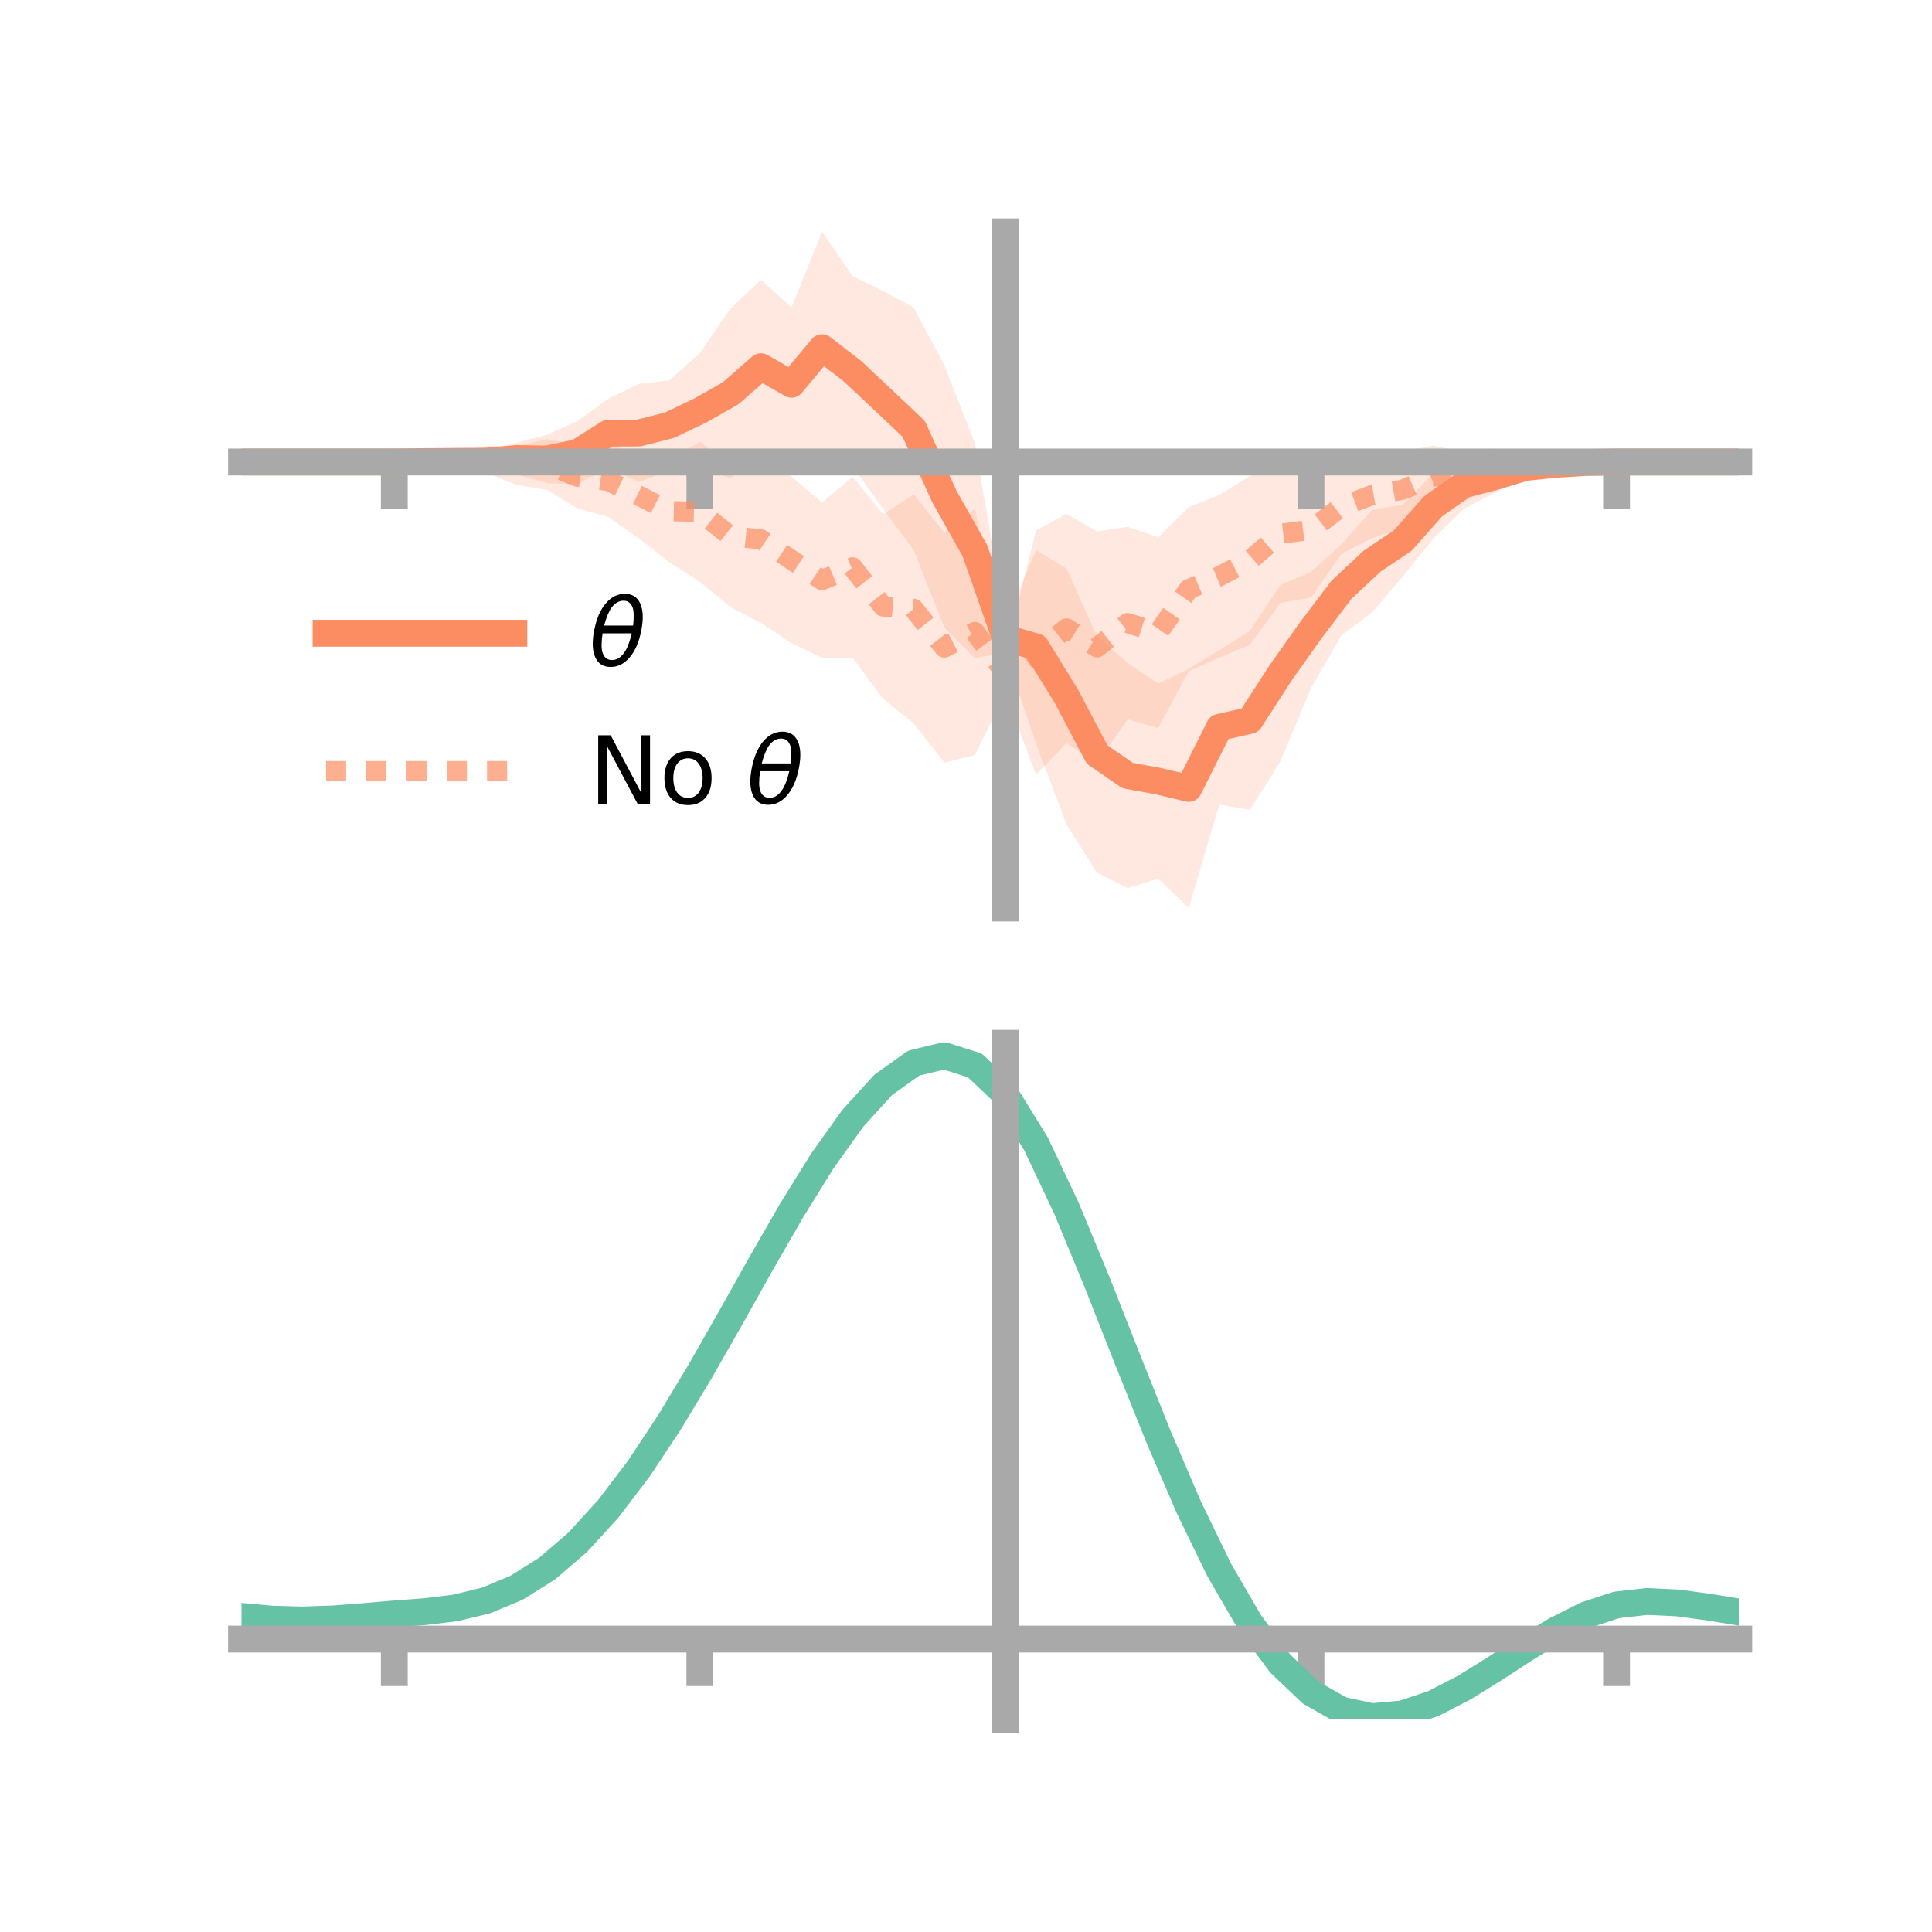 <?xml version="1.0" encoding="utf-8" standalone="no"?>
<!DOCTYPE svg PUBLIC "-//W3C//DTD SVG 1.1//EN"
  "http://www.w3.org/Graphics/SVG/1.1/DTD/svg11.dtd">
<!-- Created with matplotlib (https://matplotlib.org/) -->
<svg height="144pt" version="1.1" viewBox="0 0 144 144" width="144pt" xmlns="http://www.w3.org/2000/svg" xmlns:xlink="http://www.w3.org/1999/xlink">
 <defs>
  <style type="text/css">*{stroke-linecap:butt;stroke-linejoin:round;}</style>
 </defs>
 <g id="figure_1">
  <g id="patch_1">
   <path d="M 0 144 
L 144 144 
L 144 0 
L 0 0 
z
" style="fill:none;"/>
  </g>
  <g id="axes_1">
   <g id="patch_2">
    <path d="M 18 67.68 
L 129.6 67.68 
L 129.6 17.28 
L 18 17.28 
z
" style="fill:none;"/>
   </g>
   <g id="PolyCollection_1">
    <path clip-path="url(#pf856445018)" d="M 18 34.435 
L 18 34.435 
L 20.278 34.435 
L 22.555 34.435 
L 24.833 34.435 
L 27.11 34.435 
L 29.388 34.435 
L 31.665 34.289 
L 33.943 33.952 
L 36.22 33.66 
L 38.498 32.997 
L 40.776 32.411 
L 43.053 31.376 
L 45.331 29.728 
L 47.608 28.611 
L 49.886 28.347 
L 52.163 26.314 
L 54.441 23.008 
L 56.718 20.864 
L 58.996 22.917 
L 61.273 17.28 
L 63.551 20.588 
L 65.829 21.692 
L 68.106 22.931 
L 70.384 27.228 
L 72.661 33.029 
L 74.939 46.442 
L 77.216 41.011 
L 79.494 42.376 
L 81.771 47.431 
L 84.049 49.418 
L 86.327 50.953 
L 88.604 49.847 
L 90.882 48.46 
L 93.159 47.025 
L 95.437 43.595 
L 97.714 42.628 
L 99.992 40.562 
L 102.269 37.998 
L 104.547 37.619 
L 106.824 35.303 
L 109.102 34.332 
L 111.38 34.332 
L 113.657 34.136 
L 115.935 34.166 
L 118.212 34.351 
L 120.49 34.435 
L 122.767 34.435 
L 125.045 34.435 
L 127.322 34.435 
L 129.6 34.435 
L 129.6 34.435 
L 129.6 34.435 
L 127.322 34.435 
L 125.045 34.435 
L 122.767 34.435 
L 120.49 34.435 
L 118.212 34.593 
L 115.935 35.043 
L 113.657 35.554 
L 111.38 36.745 
L 109.102 37.916 
L 106.824 40.155 
L 104.547 42.969 
L 102.269 45.65 
L 99.992 47.339 
L 97.714 51.288 
L 95.437 56.746 
L 93.159 60.369 
L 90.882 59.966 
L 88.604 67.68 
L 86.327 65.49 
L 84.049 66.195 
L 81.771 65.052 
L 79.494 61.462 
L 77.216 55.416 
L 74.939 48.662 
L 72.661 49.05 
L 70.384 46.775 
L 68.106 41.006 
L 65.829 37.939 
L 63.551 34.767 
L 61.273 34.556 
L 58.996 34.36 
L 56.718 33.805 
L 54.441 35.639 
L 52.163 34.91 
L 49.886 35.05 
L 47.608 35.936 
L 45.331 34.851 
L 43.053 36.085 
L 40.776 36.014 
L 38.498 35.36 
L 36.22 35.089 
L 33.943 34.824 
L 31.665 34.521 
L 29.388 34.435 
L 27.11 34.435 
L 24.833 34.435 
L 22.555 34.435 
L 20.278 34.435 
L 18 34.435 
z
" style="fill:#fc8d62;fill-opacity:0.2;"/>
   </g>
   <g id="PolyCollection_2">
    <path clip-path="url(#pf856445018)" d="M 18 34.435 
L 18 34.435 
L 20.278 34.435 
L 22.555 34.435 
L 24.833 34.435 
L 27.11 34.435 
L 29.388 34.435 
L 31.665 34.264 
L 33.943 33.875 
L 36.22 33.249 
L 38.498 33.269 
L 40.776 32.735 
L 43.053 33.162 
L 45.331 33.166 
L 47.608 33.763 
L 49.886 34.289 
L 52.163 32.933 
L 54.441 34.666 
L 56.718 33.969 
L 58.996 35.531 
L 61.273 37.459 
L 63.551 35.546 
L 65.829 38.328 
L 68.106 36.841 
L 70.384 39.698 
L 72.661 37.929 
L 74.939 48.689 
L 77.216 39.552 
L 79.494 38.298 
L 81.771 39.614 
L 84.049 39.27 
L 86.327 40.042 
L 88.604 37.796 
L 90.882 36.893 
L 93.159 35.47 
L 95.437 34.64 
L 97.714 34.442 
L 99.992 34.237 
L 102.269 33.688 
L 104.547 33.643 
L 106.824 33.212 
L 109.102 33.723 
L 111.38 33.439 
L 113.657 33.925 
L 115.935 34.025 
L 118.212 34.24 
L 120.49 34.435 
L 122.767 34.435 
L 125.045 34.435 
L 127.322 34.435 
L 129.6 34.435 
L 129.6 34.435 
L 129.6 34.435 
L 127.322 34.435 
L 125.045 34.435 
L 122.767 34.435 
L 120.49 34.435 
L 118.212 34.62 
L 115.935 35.117 
L 113.657 35.933 
L 111.38 36.251 
L 109.102 37.368 
L 106.824 37.8 
L 104.547 39.362 
L 102.269 40.108 
L 99.992 41.275 
L 97.714 44.542 
L 95.437 44.927 
L 93.159 48.048 
L 90.882 49.014 
L 88.604 50.024 
L 86.327 54.258 
L 84.049 53.616 
L 81.771 56.888 
L 79.494 55.38 
L 77.216 57.744 
L 74.939 51.685 
L 72.661 56.279 
L 70.384 56.836 
L 68.106 53.923 
L 65.829 52.089 
L 63.551 49.025 
L 61.273 49.02 
L 58.996 47.934 
L 56.718 46.437 
L 54.441 45.245 
L 52.163 43.36 
L 49.886 41.909 
L 47.608 40.114 
L 45.331 38.523 
L 43.053 37.904 
L 40.776 36.518 
L 38.498 36.139 
L 36.22 35.222 
L 33.943 34.96 
L 31.665 34.645 
L 29.388 34.435 
L 27.11 34.435 
L 24.833 34.435 
L 22.555 34.435 
L 20.278 34.435 
L 18 34.435 
z
" style="fill:#fc8d62;fill-opacity:0.2;"/>
   </g>
   <g id="matplotlib.axis_1">
    <g id="xtick_1">
     <g id="line2d_1">
      <defs>
       <path d="M 0 0 
L 0 3.5 
" id="me32d9d50ef" style="stroke:#a9a9a9;stroke-width:2;"/>
      </defs>
      <g>
       <use style="fill:#a9a9a9;stroke:#a9a9a9;stroke-width:2;" x="29.388" xlink:href="#me32d9d50ef" y="34.435"/>
      </g>
     </g>
    </g>
    <g id="xtick_2">
     <g id="line2d_2">
      <g>
       <use style="fill:#a9a9a9;stroke:#a9a9a9;stroke-width:2;" x="52.163" xlink:href="#me32d9d50ef" y="34.435"/>
      </g>
     </g>
    </g>
    <g id="xtick_3">
     <g id="line2d_3">
      <g>
       <use style="fill:#a9a9a9;stroke:#a9a9a9;stroke-width:2;" x="74.939" xlink:href="#me32d9d50ef" y="34.435"/>
      </g>
     </g>
    </g>
    <g id="xtick_4">
     <g id="line2d_4">
      <g>
       <use style="fill:#a9a9a9;stroke:#a9a9a9;stroke-width:2;" x="97.714" xlink:href="#me32d9d50ef" y="34.435"/>
      </g>
     </g>
    </g>
    <g id="xtick_5">
     <g id="line2d_5">
      <g>
       <use style="fill:#a9a9a9;stroke:#a9a9a9;stroke-width:2;" x="120.49" xlink:href="#me32d9d50ef" y="34.435"/>
      </g>
     </g>
    </g>
   </g>
   <g id="matplotlib.axis_2"/>
   <g id="line2d_6">
    <path clip-path="url(#pf856445018)" d="M 18 34.435 
L 20.278 34.435 
L 22.555 34.435 
L 24.833 34.435 
L 27.11 34.435 
L 29.388 34.435 
L 31.665 34.405 
L 33.943 34.388 
L 36.22 34.374 
L 38.498 34.178 
L 40.776 34.213 
L 43.053 33.73 
L 45.331 32.289 
L 47.608 32.274 
L 49.886 31.699 
L 52.163 30.612 
L 54.441 29.324 
L 56.718 27.334 
L 58.996 28.639 
L 61.273 25.918 
L 63.551 27.677 
L 65.829 29.816 
L 68.106 31.968 
L 70.384 37.001 
L 72.661 41.039 
L 74.939 47.552 
L 77.216 48.214 
L 79.494 51.919 
L 81.771 56.241 
L 84.049 57.807 
L 86.327 58.221 
L 88.604 58.763 
L 90.882 54.213 
L 93.159 53.697 
L 95.437 50.171 
L 97.714 46.958 
L 99.992 43.951 
L 102.269 41.824 
L 104.547 40.294 
L 106.824 37.729 
L 109.102 36.124 
L 111.38 35.538 
L 113.657 34.845 
L 115.935 34.604 
L 118.212 34.472 
L 120.49 34.435 
L 122.767 34.435 
L 125.045 34.435 
L 127.322 34.435 
L 129.6 34.435 
" style="fill:none;stroke:#fc8d62;stroke-linecap:square;stroke-width:2;"/>
   </g>
   <g id="line2d_7">
    <path clip-path="url(#pf856445018)" d="M 18 34.435 
L 20.278 34.435 
L 22.555 34.435 
L 24.833 34.435 
L 27.11 34.435 
L 29.388 34.435 
L 31.665 34.455 
L 33.943 34.418 
L 36.22 34.236 
L 38.498 34.704 
L 40.776 34.626 
L 43.053 35.533 
L 45.331 35.845 
L 47.608 36.939 
L 49.886 38.099 
L 52.163 38.147 
L 54.441 39.956 
L 56.718 40.203 
L 58.996 41.732 
L 61.273 43.24 
L 63.551 42.286 
L 65.829 45.208 
L 68.106 45.382 
L 70.384 48.267 
L 72.661 47.104 
L 74.939 50.187 
L 77.216 48.648 
L 79.494 46.839 
L 81.771 48.251 
L 84.049 46.443 
L 86.327 47.15 
L 88.604 43.91 
L 90.882 42.953 
L 93.159 41.759 
L 95.437 39.784 
L 97.714 39.492 
L 99.992 37.756 
L 102.269 36.898 
L 104.547 36.502 
L 106.824 35.506 
L 109.102 35.546 
L 111.38 34.845 
L 113.657 34.929 
L 115.935 34.571 
L 118.212 34.43 
L 120.49 34.435 
L 122.767 34.435 
L 125.045 34.435 
L 127.322 34.435 
L 129.6 34.435 
" style="fill:none;stroke:#fc8d62;stroke-dasharray:1.5,1.5;stroke-dashoffset:0;stroke-opacity:0.7;stroke-width:1.5;"/>
   </g>
   <g id="patch_3">
    <path d="M 74.939 67.68 
L 74.939 17.28 
" style="fill:none;stroke:#a9a9a9;stroke-linecap:square;stroke-linejoin:miter;stroke-width:2;"/>
   </g>
   <g id="patch_4">
    <path d="M 129.6 67.68 
L 129.6 17.28 
" style="fill:none;"/>
   </g>
   <g id="patch_5">
    <path d="M 18 34.435 
L 129.6 34.435 
" style="fill:none;stroke:#a9a9a9;stroke-linecap:square;stroke-linejoin:miter;stroke-width:2;"/>
   </g>
   <g id="patch_6">
    <path d="M 18 17.28 
L 129.6 17.28 
" style="fill:none;"/>
   </g>
   <g id="legend_1">
    <g id="line2d_8">
     <path d="M 24.3 47.2 
L 38.3 47.2 
" style="fill:none;stroke:#fc8d62;stroke-linecap:square;stroke-width:2;"/>
    </g>
    <g id="line2d_9"/>
    <g id="text_1">
     <!-- $\theta$ -->
     <g transform="translate(43.9 49.65)scale(0.07 -0.07)">
      <defs>
       <path d="M 45.516 34.672 
L 14.453 34.672 
Q 12.359 20.062 14.5 13.875 
Q 17.188 6.25 24.469 6.25 
Q 31.781 6.25 37.359 13.922 
Q 42.234 20.656 45.516 34.672 
z
M 47.016 42.969 
Q 48.344 56.844 46.625 61.719 
Q 43.953 69.438 36.766 69.438 
Q 29.297 69.438 23.828 61.812 
Q 19.531 55.672 16.156 42.969 
z
M 38.188 76.766 
Q 49.906 76.766 54.594 66.406 
Q 59.281 56.109 55.719 37.844 
Q 52.203 19.625 43.453 9.281 
Q 34.766 -1.125 23.047 -1.125 
Q 11.281 -1.125 6.641 9.281 
Q 2 19.625 5.516 37.844 
Q 9.078 56.109 17.719 66.406 
Q 26.422 76.766 38.188 76.766 
z
" id="DejaVuSans-Oblique-952"/>
      </defs>
      <use transform="translate(0 0.234)" xlink:href="#DejaVuSans-Oblique-952"/>
     </g>
    </g>
    <g id="line2d_10">
     <path d="M 24.3 57.474 
L 38.3 57.474 
" style="fill:none;stroke:#fc8d62;stroke-dasharray:1.5,1.5;stroke-dashoffset:0;stroke-opacity:0.7;stroke-width:1.5;"/>
    </g>
    <g id="line2d_11"/>
    <g id="text_2">
     <!-- No $\theta$ -->
     <g transform="translate(43.9 59.924)scale(0.07 -0.07)">
      <defs>
       <path d="M 9.812 72.906 
L 23.094 72.906 
L 55.422 11.922 
L 55.422 72.906 
L 64.984 72.906 
L 64.984 0 
L 51.703 0 
L 19.391 60.984 
L 19.391 0 
L 9.812 0 
z
" id="DejaVuSans-78"/>
       <path d="M 30.609 48.391 
Q 23.391 48.391 19.188 42.75 
Q 14.984 37.109 14.984 27.297 
Q 14.984 17.484 19.156 11.844 
Q 23.344 6.203 30.609 6.203 
Q 37.797 6.203 41.984 11.859 
Q 46.188 17.531 46.188 27.297 
Q 46.188 37.016 41.984 42.703 
Q 37.797 48.391 30.609 48.391 
z
M 30.609 56 
Q 42.328 56 49.016 48.375 
Q 55.719 40.766 55.719 27.297 
Q 55.719 13.875 49.016 6.219 
Q 42.328 -1.422 30.609 -1.422 
Q 18.844 -1.422 12.172 6.219 
Q 5.516 13.875 5.516 27.297 
Q 5.516 40.766 12.172 48.375 
Q 18.844 56 30.609 56 
z
" id="DejaVuSans-111"/>
       <path id="DejaVuSans-32"/>
      </defs>
      <use transform="translate(0 0.234)" xlink:href="#DejaVuSans-78"/>
      <use transform="translate(74.805 0.234)" xlink:href="#DejaVuSans-111"/>
      <use transform="translate(135.986 0.234)" xlink:href="#DejaVuSans-32"/>
      <use transform="translate(167.773 0.234)" xlink:href="#DejaVuSans-Oblique-952"/>
     </g>
    </g>
   </g>
  </g>
  <g id="axes_2">
   <g id="patch_7">
    <path d="M 18 128.16 
L 129.6 128.16 
L 129.6 77.76 
L 18 77.76 
z
" style="fill:none;"/>
   </g>
   <g id="PolyCollection_3">
    <path clip-path="url(#pb82d573d3a)" d="M 18 120.517 
L 18 120.435 
L 20.278 120.653 
L 22.555 120.716 
L 24.833 120.63 
L 27.11 120.445 
L 29.388 120.241 
L 31.665 120.067 
L 33.943 119.782 
L 36.22 119.224 
L 38.498 118.265 
L 40.776 116.813 
L 43.053 114.818 
L 45.331 112.272 
L 47.608 109.205 
L 49.886 105.688 
L 52.163 101.82 
L 54.441 97.73 
L 56.718 93.575 
L 58.996 89.527 
L 61.273 85.777 
L 63.551 82.522 
L 65.829 79.968 
L 68.106 78.314 
L 70.384 77.76 
L 72.661 78.494 
L 74.939 80.686 
L 77.216 84.426 
L 79.494 89.311 
L 81.771 94.894 
L 84.049 100.756 
L 86.327 106.532 
L 88.604 111.92 
L 90.882 116.688 
L 93.159 120.669 
L 95.437 123.766 
L 97.714 125.949 
L 99.992 127.248 
L 102.269 127.739 
L 104.547 127.539 
L 106.824 126.785 
L 109.102 125.633 
L 111.38 124.246 
L 113.657 122.787 
L 115.935 121.414 
L 118.212 120.281 
L 120.49 119.538 
L 122.767 119.283 
L 125.045 119.396 
L 127.322 119.715 
L 129.6 120.098 
L 129.6 120.206 
L 129.6 120.206 
L 127.322 119.849 
L 125.045 119.549 
L 122.767 119.446 
L 120.49 119.704 
L 118.212 120.454 
L 115.935 121.613 
L 113.657 123.03 
L 111.38 124.542 
L 109.102 125.978 
L 106.824 127.169 
L 104.547 127.947 
L 102.269 128.16 
L 99.992 127.676 
L 97.714 126.394 
L 95.437 124.254 
L 93.159 121.237 
L 90.882 117.376 
L 88.604 112.758 
L 86.327 107.538 
L 84.049 101.939 
L 81.771 96.25 
L 79.494 90.828 
L 77.216 86.08 
L 74.939 82.448 
L 72.661 80.325 
L 70.384 79.618 
L 68.106 80.157 
L 65.829 81.754 
L 63.551 84.215 
L 61.273 87.342 
L 58.996 90.938 
L 56.718 94.812 
L 54.441 98.784 
L 52.163 102.687 
L 49.886 106.377 
L 47.608 109.732 
L 45.331 112.659 
L 43.053 115.096 
L 40.776 117.016 
L 38.498 118.424 
L 36.22 119.362 
L 33.943 119.908 
L 31.665 120.184 
L 29.388 120.347 
L 27.11 120.536 
L 24.833 120.702 
L 22.555 120.774 
L 20.278 120.714 
L 18 120.517 
z
" style="fill:#66c2a5;fill-opacity:0.2;"/>
   </g>
   <g id="matplotlib.axis_3">
    <g id="xtick_6">
     <g id="line2d_12">
      <g>
       <use style="fill:#a9a9a9;stroke:#a9a9a9;stroke-width:2;" x="29.388" xlink:href="#me32d9d50ef" y="122.167"/>
      </g>
     </g>
    </g>
    <g id="xtick_7">
     <g id="line2d_13">
      <g>
       <use style="fill:#a9a9a9;stroke:#a9a9a9;stroke-width:2;" x="52.163" xlink:href="#me32d9d50ef" y="122.167"/>
      </g>
     </g>
    </g>
    <g id="xtick_8">
     <g id="line2d_14">
      <g>
       <use style="fill:#a9a9a9;stroke:#a9a9a9;stroke-width:2;" x="74.939" xlink:href="#me32d9d50ef" y="122.167"/>
      </g>
     </g>
    </g>
    <g id="xtick_9">
     <g id="line2d_15">
      <g>
       <use style="fill:#a9a9a9;stroke:#a9a9a9;stroke-width:2;" x="97.714" xlink:href="#me32d9d50ef" y="122.167"/>
      </g>
     </g>
    </g>
    <g id="xtick_10">
     <g id="line2d_16">
      <g>
       <use style="fill:#a9a9a9;stroke:#a9a9a9;stroke-width:2;" x="120.49" xlink:href="#me32d9d50ef" y="122.167"/>
      </g>
     </g>
    </g>
   </g>
   <g id="matplotlib.axis_4"/>
   <g id="line2d_17">
    <path clip-path="url(#pb82d573d3a)" d="M 18 120.476 
L 20.278 120.684 
L 22.555 120.745 
L 24.833 120.666 
L 27.11 120.491 
L 29.388 120.294 
L 31.665 120.125 
L 33.943 119.845 
L 36.22 119.293 
L 38.498 118.344 
L 40.776 116.915 
L 43.053 114.957 
L 45.331 112.465 
L 47.608 109.469 
L 49.886 106.032 
L 52.163 102.253 
L 54.441 98.257 
L 56.718 94.194 
L 58.996 90.233 
L 61.273 86.559 
L 63.551 83.369 
L 65.829 80.861 
L 68.106 79.236 
L 70.384 78.689 
L 72.661 79.409 
L 74.939 81.567 
L 77.216 85.253 
L 79.494 90.069 
L 81.771 95.572 
L 84.049 101.347 
L 86.327 107.035 
L 88.604 112.339 
L 90.882 117.032 
L 93.159 120.953 
L 95.437 124.01 
L 97.714 126.172 
L 99.992 127.462 
L 102.269 127.95 
L 104.547 127.743 
L 106.824 126.977 
L 109.102 125.806 
L 111.38 124.394 
L 113.657 122.908 
L 115.935 121.513 
L 118.212 120.367 
L 120.49 119.621 
L 122.767 119.364 
L 125.045 119.473 
L 127.322 119.782 
L 129.6 120.152 
" style="fill:none;stroke:#66c2a5;stroke-linecap:square;stroke-width:2;"/>
   </g>
   <g id="patch_8">
    <path d="M 74.939 128.16 
L 74.939 77.76 
" style="fill:none;stroke:#a9a9a9;stroke-linecap:square;stroke-linejoin:miter;stroke-width:2;"/>
   </g>
   <g id="patch_9">
    <path d="M 129.6 128.16 
L 129.6 77.76 
" style="fill:none;"/>
   </g>
   <g id="patch_10">
    <path d="M 18 122.167 
L 129.6 122.167 
" style="fill:none;stroke:#a9a9a9;stroke-linecap:square;stroke-linejoin:miter;stroke-width:2;"/>
   </g>
   <g id="patch_11">
    <path d="M 18 77.76 
L 129.6 77.76 
" style="fill:none;"/>
   </g>
  </g>
 </g>
 <defs>
  <clipPath id="pf856445018">
   <rect height="50.4" width="111.6" x="18" y="17.28"/>
  </clipPath>
  <clipPath id="pb82d573d3a">
   <rect height="50.4" width="111.6" x="18" y="77.76"/>
  </clipPath>
 </defs>
</svg>
